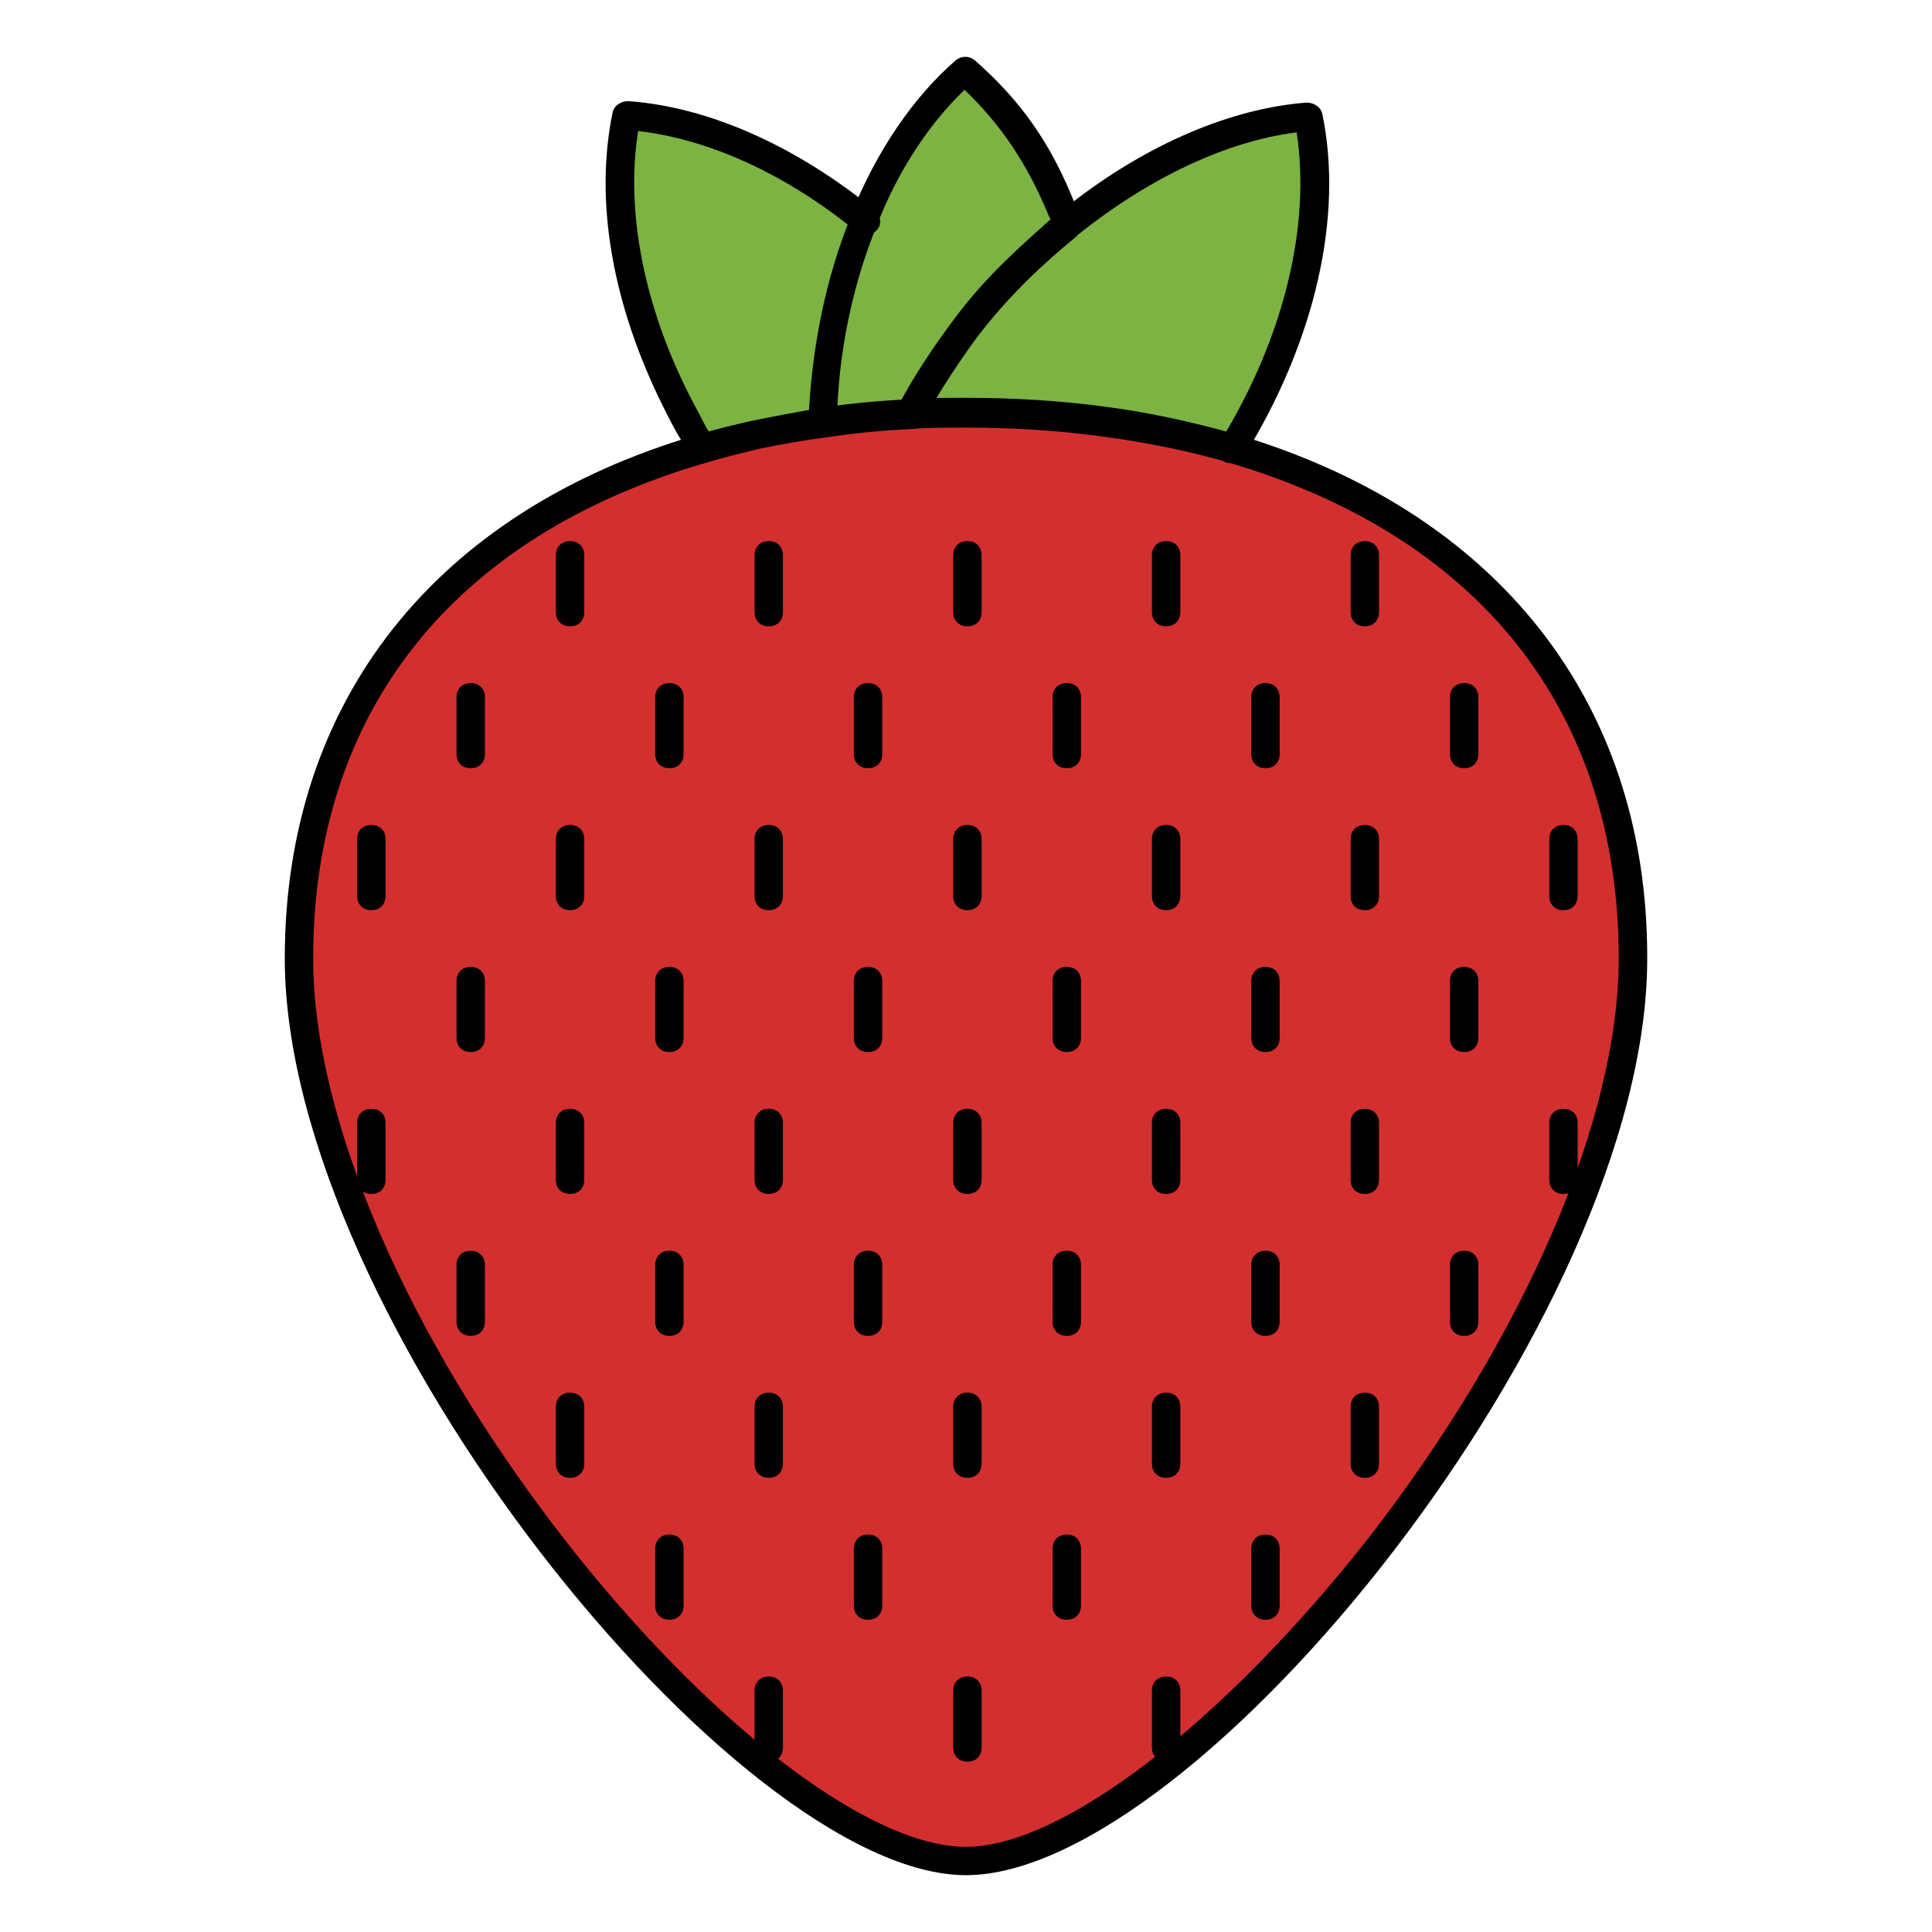 <?xml version="1.0" encoding="utf-8"?>
<!-- Generator: Adobe Illustrator 16.0.0, SVG Export Plug-In . SVG Version: 6.00 Build 0)  -->
<!DOCTYPE svg PUBLIC "-//W3C//DTD SVG 1.1//EN" "http://www.w3.org/Graphics/SVG/1.1/DTD/svg11.dtd">
<svg version="1.1" id="Layer_1" xmlns="http://www.w3.org/2000/svg" xmlns:xlink="http://www.w3.org/1999/xlink" x="0px" y="0px"
	 width="85px" height="85px" viewBox="0 0 85 85" enable-background="new 0 0 85 85" xml:space="preserve">
<g>
	<path fill="#D32F2F" d="M54.301,19.686l-5.494-0.623l0,0l-8.553-0.812c-1.312,0.062-2.811,0.25-4.061,0.438
		c-0.998,0.125-1.998,0.062-2.934,0.688c-0.812,0-1.625,0.25-2.373,0.436c-10.429,3.061-17.734,10.303-17.734,22.23
		c0,15.982,19.98,39.711,29.41,39.711c9.428,0,29.408-23.729,29.408-39.711C71.973,30.176,64.729,22.746,54.301,19.686z"/>
	<g>
		<path fill="#7CB342" d="M57.486,5.076c-3.434,0.25-7.119,2.061-10.49,4.809c0,0-0.061-0.438-0.061,0.188l0,0
			c-0.062,0-0.062-0.062-0.125-0.062c-1.562,1.311-2.998,2.686-4.371,4.434c-0.938,1.248-1.748,2.498-2.436,3.809h0.062
			c0.812-0.062,1.686-0.062,2.498-0.062c2.061,0,3.621,0.125,6.119,0.375c1.811,0.25,3.621,0.625,5.369,1.125
			C57.236,14.691,58.359,9.322,57.486,5.076z"/>
		<path fill="#7CB342" d="M46.934,10.07l0.062-0.125c-1.125-2.748-2.623-5.119-4.496-6.744c-1.811,1.625-3.371,3.996-4.496,6.682
			c0,0,0-0.438,0,0.188c-1.062,2.498-1.686,5.559-1.811,8.742l0.312-0.25c1.187-0.188,2.374-0.25,3.622-0.312h-0.062
			c0.688-1.311,1.5-2.561,2.436-3.809c0.873-1.188,1.811-2.248,2.811-3.186l1.436-1.186H46.934L46.934,10.07z"/>
		<path fill="#7CB342" d="M38.066,9.885c-3.371-2.748-6.93-4.496-10.364-4.746c-0.75,3.684-0.125,8.117,2.373,12.488
			c0,0.5,0.188,1.186,0.437,1.811h0.812h1.936c0.938-0.625,2.436-0.688,3.061-0.875l0,0c0.623-3.246,0.687-5.994,1.748-8.492l0,0
			V9.885H38.066z"/>
	</g>
	<path d="M30.887,20.373c-0.188,0-0.438-0.125-0.5-0.312c-0.125-0.188-0.25-0.438-0.375-0.625c-0.312-0.5-0.562-0.998-0.812-1.498
		c-2.248-4.496-3.06-9.055-2.248-12.988c0.062-0.311,0.375-0.5,0.687-0.5c3.559,0.25,7.43,1.998,10.864,4.809
		c0.251,0.25,0.312,0.625,0.062,0.875s-0.625,0.311-0.873,0.061c-3.061-2.498-6.432-4.059-9.616-4.432
		c-0.562,3.496,0.25,7.68,2.248,11.613c0.25,0.5,0.5,0.938,0.749,1.436c0.125,0.188,0.25,0.375,0.375,0.562
		c0.188,0.312,0.062,0.688-0.188,0.873C31.074,20.311,31.012,20.373,30.887,20.373z"/>
	<path d="M36.193,19.188L36.193,19.188c-0.375,0-0.625-0.312-0.625-0.625c0.125-3.184,0.75-6.307,1.873-9.053V9.447
		c1.125-2.811,2.748-5.184,4.621-6.807c0.25-0.188,0.562-0.188,0.812,0c2.061,1.811,3.371,3.684,4.434,6.369
		c0.125,0.312,0,0.688-0.375,0.812c-0.312,0.125-0.688,0-0.812-0.375c-0.936-2.248-2.061-3.934-3.684-5.496
		c-1.561,1.5-2.936,3.561-3.871,5.994l0,0l0,0c-1.062,2.623-1.687,5.559-1.748,8.617C36.818,18.938,36.568,19.188,36.193,19.188z"/>
	<path d="M54.178,20.373c-0.125,0-0.25,0-0.312-0.062c-0.312-0.188-0.375-0.562-0.188-0.873c2.809-4.559,3.996-9.492,3.371-13.613
		c-3.061,0.375-6.494,1.998-9.615,4.496l-0.062,0.062l-0.062,0.062c-1.373,1.123-2.871,2.498-4.309,4.371
		c-0.873,1.188-1.686,2.436-2.371,3.684c-0.189,0.312-0.562,0.438-0.875,0.25s-0.438-0.562-0.25-0.873
		c0.688-1.312,1.561-2.623,2.498-3.871c1.436-1.938,3.061-3.311,4.371-4.496c0-0.125,0.062-0.25,0.062-0.25
		c0.125-0.25,0.375-0.375,0.688-0.312c3.371-2.623,7.057-4.184,10.363-4.434c0.312,0,0.625,0.188,0.689,0.5
		c0.936,4.496-0.312,9.99-3.436,15.049C54.551,20.248,54.363,20.373,54.178,20.373z"/>
	<path d="M42.5,82.5c-10.053,0-29.971-24.537-29.971-40.336c0-11.301,6.619-19.668,18.17-23.039c0.812-0.25,1.623-0.438,2.435-0.625
		c0.937-0.188,1.937-0.375,2.997-0.562c1.249-0.188,2.561-0.311,3.934-0.375c0.75-0.061,1.562-0.061,2.436-0.061
		c2.061,0,4.121,0.125,5.994,0.375c1.998,0.25,3.934,0.686,5.744,1.186c11.551,3.373,18.232,11.738,18.232,23.041
		C72.533,57.963,52.615,82.5,42.5,82.5z M42.5,18.812c-0.873,0-1.686,0-2.373,0.062c-1.311,0.061-2.623,0.188-3.809,0.375
		c-1,0.125-1.998,0.311-2.936,0.5c-0.75,0.188-1.561,0.375-2.373,0.625c-11.113,3.246-17.232,10.988-17.232,21.791
		c0,7.057,4.121,16.607,10.988,25.475c6.307,8.117,13.424,13.613,17.732,13.613c4.246,0,11.363-5.496,17.732-13.613
		c6.869-8.865,10.988-18.418,10.988-25.475c0-10.865-6.117-18.607-17.295-21.854l0,0c-1.748-0.5-3.621-0.875-5.559-1.125
		C46.496,18.938,44.561,18.812,42.5,18.812z"/>
	<path d="M42.562,52.529c-0.375,0-0.625-0.25-0.625-0.625v-2.498c0-0.373,0.25-0.623,0.625-0.623s0.625,0.25,0.625,0.623v2.498
		C43.188,52.279,42.938,52.529,42.562,52.529z"/>
	<path d="M33.822,52.529c-0.375,0-0.625-0.25-0.625-0.625v-2.498c0-0.373,0.25-0.623,0.625-0.623s0.623,0.25,0.623,0.623v2.498
		C34.445,52.279,34.195,52.529,33.822,52.529z"/>
	<path d="M51.305,52.529c-0.375,0-0.625-0.25-0.625-0.625v-2.498c0-0.373,0.25-0.623,0.625-0.623s0.625,0.25,0.625,0.623v2.498
		C51.93,52.279,51.68,52.529,51.305,52.529z"/>
	<path d="M25.08,52.529c-0.375,0-0.625-0.25-0.625-0.625v-2.498c0-0.373,0.25-0.623,0.625-0.623s0.625,0.25,0.625,0.623v2.498
		C25.704,52.279,25.454,52.529,25.08,52.529z"/>
	<path d="M16.339,52.529c-0.375,0-0.625-0.25-0.625-0.625v-2.498c0-0.373,0.25-0.623,0.625-0.623s0.624,0.25,0.624,0.623v2.498
		C16.963,52.279,16.713,52.529,16.339,52.529z"/>
	<path d="M60.047,52.529c-0.375,0-0.625-0.25-0.625-0.625v-2.498c0-0.373,0.25-0.623,0.625-0.623c0.373,0,0.623,0.25,0.623,0.623
		v2.498C60.67,52.279,60.42,52.529,60.047,52.529z"/>
	<path d="M68.787,52.529c-0.375,0-0.625-0.25-0.625-0.625v-2.498c0-0.373,0.25-0.623,0.625-0.623s0.623,0.25,0.623,0.623v2.498
		C69.41,52.279,69.162,52.529,68.787,52.529z"/>
	<path d="M42.562,40.043c-0.375,0-0.625-0.25-0.625-0.625V36.92c0-0.375,0.25-0.625,0.625-0.625s0.625,0.25,0.625,0.625v2.498
		C43.188,39.793,42.938,40.043,42.562,40.043z"/>
	<path d="M33.822,40.043c-0.375,0-0.625-0.25-0.625-0.625V36.92c0-0.375,0.25-0.625,0.625-0.625s0.623,0.25,0.623,0.625v2.498
		C34.445,39.793,34.195,40.043,33.822,40.043z"/>
	<path d="M51.305,40.043c-0.375,0-0.625-0.25-0.625-0.625V36.92c0-0.375,0.25-0.625,0.625-0.625s0.625,0.25,0.625,0.625v2.498
		C51.93,39.793,51.68,40.043,51.305,40.043z"/>
	<path d="M25.08,40.043c-0.375,0-0.625-0.25-0.625-0.625V36.92c0-0.375,0.25-0.625,0.625-0.625s0.625,0.25,0.625,0.625v2.498
		C25.704,39.793,25.454,40.043,25.08,40.043z"/>
	<path d="M16.339,40.043c-0.375,0-0.625-0.25-0.625-0.625V36.92c0-0.375,0.25-0.625,0.625-0.625s0.624,0.25,0.624,0.625v2.498
		C16.963,39.793,16.713,40.043,16.339,40.043z"/>
	<path d="M60.047,40.043c-0.375,0-0.625-0.25-0.625-0.625V36.92c0-0.375,0.25-0.625,0.625-0.625c0.373,0,0.623,0.25,0.623,0.625
		v2.498C60.67,39.793,60.42,40.043,60.047,40.043z"/>
	<path d="M68.787,40.043c-0.375,0-0.625-0.25-0.625-0.625V36.92c0-0.375,0.25-0.625,0.625-0.625s0.623,0.25,0.623,0.625v2.498
		C69.41,39.793,69.162,40.043,68.787,40.043z"/>
	<path d="M46.934,46.285c-0.375,0-0.625-0.25-0.625-0.625v-2.496c0-0.375,0.25-0.625,0.625-0.625s0.625,0.25,0.625,0.625v2.496
		C47.559,46.035,47.309,46.285,46.934,46.285z"/>
	<path d="M38.191,46.285c-0.375,0-0.625-0.25-0.625-0.625v-2.496c0-0.375,0.25-0.625,0.625-0.625s0.625,0.25,0.625,0.625v2.496
		C38.816,46.035,38.566,46.285,38.191,46.285z"/>
	<path d="M55.676,46.285c-0.375,0-0.625-0.25-0.625-0.625v-2.496c0-0.375,0.25-0.625,0.625-0.625s0.623,0.25,0.623,0.625v2.496
		C56.299,46.035,56.051,46.285,55.676,46.285z"/>
	<path d="M29.45,46.285c-0.375,0-0.624-0.25-0.624-0.625v-2.496c0-0.375,0.25-0.625,0.624-0.625c0.375,0,0.625,0.25,0.625,0.625
		v2.496C30.075,46.035,29.825,46.285,29.45,46.285z"/>
	<path d="M20.709,46.285c-0.375,0-0.625-0.25-0.625-0.625v-2.496c0-0.375,0.25-0.625,0.625-0.625s0.625,0.25,0.625,0.625v2.496
		C21.334,46.035,21.084,46.285,20.709,46.285z"/>
	<path d="M64.416,46.285c-0.375,0-0.625-0.25-0.625-0.625v-2.496c0-0.375,0.25-0.625,0.625-0.625s0.625,0.25,0.625,0.625v2.496
		C65.041,46.035,64.791,46.285,64.416,46.285z"/>
	<path d="M46.934,58.773c-0.375,0-0.625-0.25-0.625-0.625V55.65c0-0.373,0.25-0.623,0.625-0.623s0.625,0.25,0.625,0.623v2.498
		C47.559,58.523,47.309,58.773,46.934,58.773z"/>
	<path d="M38.191,58.773c-0.375,0-0.625-0.25-0.625-0.625V55.65c0-0.373,0.25-0.623,0.625-0.623s0.625,0.25,0.625,0.623v2.498
		C38.816,58.523,38.566,58.773,38.191,58.773z"/>
	<path d="M55.676,58.773c-0.375,0-0.625-0.25-0.625-0.625V55.65c0-0.373,0.25-0.623,0.625-0.623s0.623,0.25,0.623,0.623v2.498
		C56.299,58.523,56.051,58.773,55.676,58.773z"/>
	<path d="M29.45,58.773c-0.375,0-0.624-0.25-0.624-0.625V55.65c0-0.373,0.25-0.623,0.624-0.623c0.375,0,0.625,0.25,0.625,0.623
		v2.498C30.075,58.523,29.825,58.773,29.45,58.773z"/>
	<path d="M20.709,58.773c-0.375,0-0.625-0.25-0.625-0.625V55.65c0-0.373,0.25-0.623,0.625-0.623s0.625,0.25,0.625,0.623v2.498
		C21.334,58.523,21.084,58.773,20.709,58.773z"/>
	<path d="M64.416,58.773c-0.375,0-0.625-0.25-0.625-0.625V55.65c0-0.373,0.25-0.623,0.625-0.623s0.625,0.25,0.625,0.623v2.498
		C65.041,58.523,64.791,58.773,64.416,58.773z"/>
	<path d="M42.562,27.555c-0.375,0-0.625-0.25-0.625-0.625v-2.498c0-0.375,0.25-0.625,0.625-0.625s0.625,0.25,0.625,0.625v2.498
		C43.188,27.305,42.938,27.555,42.562,27.555z"/>
	<path d="M33.822,27.555c-0.375,0-0.625-0.25-0.625-0.625v-2.498c0-0.375,0.25-0.625,0.625-0.625s0.623,0.25,0.623,0.625v2.498
		C34.445,27.305,34.195,27.555,33.822,27.555z"/>
	<path d="M51.305,27.555c-0.375,0-0.625-0.25-0.625-0.625v-2.498c0-0.375,0.25-0.625,0.625-0.625s0.625,0.25,0.625,0.625v2.498
		C51.93,27.305,51.68,27.555,51.305,27.555z"/>
	<path d="M25.08,27.555c-0.375,0-0.625-0.25-0.625-0.625v-2.498c0-0.375,0.25-0.625,0.625-0.625s0.625,0.25,0.625,0.625v2.498
		C25.704,27.305,25.454,27.555,25.08,27.555z"/>
	<path d="M60.047,27.555c-0.375,0-0.625-0.25-0.625-0.625v-2.498c0-0.375,0.25-0.625,0.625-0.625c0.373,0,0.623,0.25,0.623,0.625
		v2.498C60.67,27.305,60.42,27.555,60.047,27.555z"/>
	<path d="M46.934,33.799c-0.375,0-0.625-0.25-0.625-0.625v-2.498c0-0.375,0.25-0.623,0.625-0.623s0.625,0.25,0.625,0.623v2.498
		C47.559,33.549,47.309,33.799,46.934,33.799z"/>
	<path d="M38.191,33.799c-0.375,0-0.625-0.25-0.625-0.625v-2.498c0-0.375,0.25-0.623,0.625-0.623s0.625,0.25,0.625,0.623v2.498
		C38.816,33.549,38.566,33.799,38.191,33.799z"/>
	<path d="M55.676,33.799c-0.375,0-0.625-0.25-0.625-0.625v-2.498c0-0.375,0.25-0.623,0.625-0.623s0.623,0.25,0.623,0.623v2.498
		C56.299,33.549,56.051,33.799,55.676,33.799z"/>
	<path d="M29.45,33.799c-0.375,0-0.624-0.25-0.624-0.625v-2.498c0-0.375,0.25-0.623,0.624-0.623c0.375,0,0.625,0.25,0.625,0.623
		v2.498C30.075,33.549,29.825,33.799,29.45,33.799z"/>
	<path d="M20.709,33.799c-0.375,0-0.625-0.25-0.625-0.625v-2.498c0-0.375,0.25-0.623,0.625-0.623s0.625,0.25,0.625,0.623v2.498
		C21.334,33.549,21.084,33.799,20.709,33.799z"/>
	<path d="M64.416,33.799c-0.375,0-0.625-0.25-0.625-0.625v-2.498c0-0.375,0.25-0.623,0.625-0.623s0.625,0.25,0.625,0.623v2.498
		C65.041,33.549,64.791,33.799,64.416,33.799z"/>
	<path d="M42.562,65.018c-0.375,0-0.625-0.25-0.625-0.625v-2.498c0-0.375,0.25-0.623,0.625-0.623s0.625,0.248,0.625,0.623v2.498
		C43.188,64.768,42.938,65.018,42.562,65.018z"/>
	<path d="M33.822,65.018c-0.375,0-0.625-0.25-0.625-0.625v-2.498c0-0.375,0.25-0.623,0.625-0.623s0.623,0.248,0.623,0.623v2.498
		C34.445,64.768,34.195,65.018,33.822,65.018z"/>
	<path d="M51.305,65.018c-0.375,0-0.625-0.25-0.625-0.625v-2.498c0-0.375,0.25-0.623,0.625-0.623s0.625,0.248,0.625,0.623v2.498
		C51.93,64.768,51.68,65.018,51.305,65.018z"/>
	<path d="M25.08,65.018c-0.375,0-0.625-0.25-0.625-0.625v-2.498c0-0.375,0.25-0.623,0.625-0.623s0.625,0.248,0.625,0.623v2.498
		C25.704,64.768,25.454,65.018,25.08,65.018z"/>
	<path d="M60.047,65.018c-0.375,0-0.625-0.25-0.625-0.625v-2.498c0-0.375,0.25-0.623,0.625-0.623c0.373,0,0.623,0.248,0.623,0.623
		v2.498C60.67,64.768,60.42,65.018,60.047,65.018z"/>
	<path d="M42.562,77.506c-0.375,0-0.625-0.25-0.625-0.625v-2.496c0-0.375,0.25-0.625,0.625-0.625s0.625,0.25,0.625,0.625v2.496
		C43.188,77.256,42.938,77.506,42.562,77.506z"/>
	<path d="M33.822,77.506c-0.375,0-0.625-0.25-0.625-0.625v-2.496c0-0.375,0.25-0.625,0.625-0.625s0.623,0.25,0.623,0.625v2.496
		C34.445,77.256,34.195,77.506,33.822,77.506z"/>
	<path d="M51.305,77.506c-0.375,0-0.625-0.25-0.625-0.625v-2.496c0-0.375,0.25-0.625,0.625-0.625s0.625,0.25,0.625,0.625v2.496
		C51.93,77.256,51.68,77.506,51.305,77.506z"/>
	<path d="M46.934,71.262c-0.375,0-0.625-0.25-0.625-0.625v-2.498c0-0.375,0.25-0.625,0.625-0.625s0.625,0.25,0.625,0.625v2.498
		C47.559,71.012,47.309,71.262,46.934,71.262z"/>
	<path d="M38.191,71.262c-0.375,0-0.625-0.25-0.625-0.625v-2.498c0-0.375,0.25-0.625,0.625-0.625s0.625,0.25,0.625,0.625v2.498
		C38.816,71.012,38.566,71.262,38.191,71.262z"/>
	<path d="M55.676,71.262c-0.375,0-0.625-0.25-0.625-0.625v-2.498c0-0.375,0.25-0.625,0.625-0.625s0.623,0.25,0.623,0.625v2.498
		C56.299,71.012,56.051,71.262,55.676,71.262z"/>
	<path d="M29.45,71.262c-0.375,0-0.624-0.25-0.624-0.625v-2.498c0-0.375,0.25-0.625,0.624-0.625c0.375,0,0.625,0.25,0.625,0.625
		v2.498C30.075,71.012,29.825,71.262,29.45,71.262z"/>
</g>
</svg>
